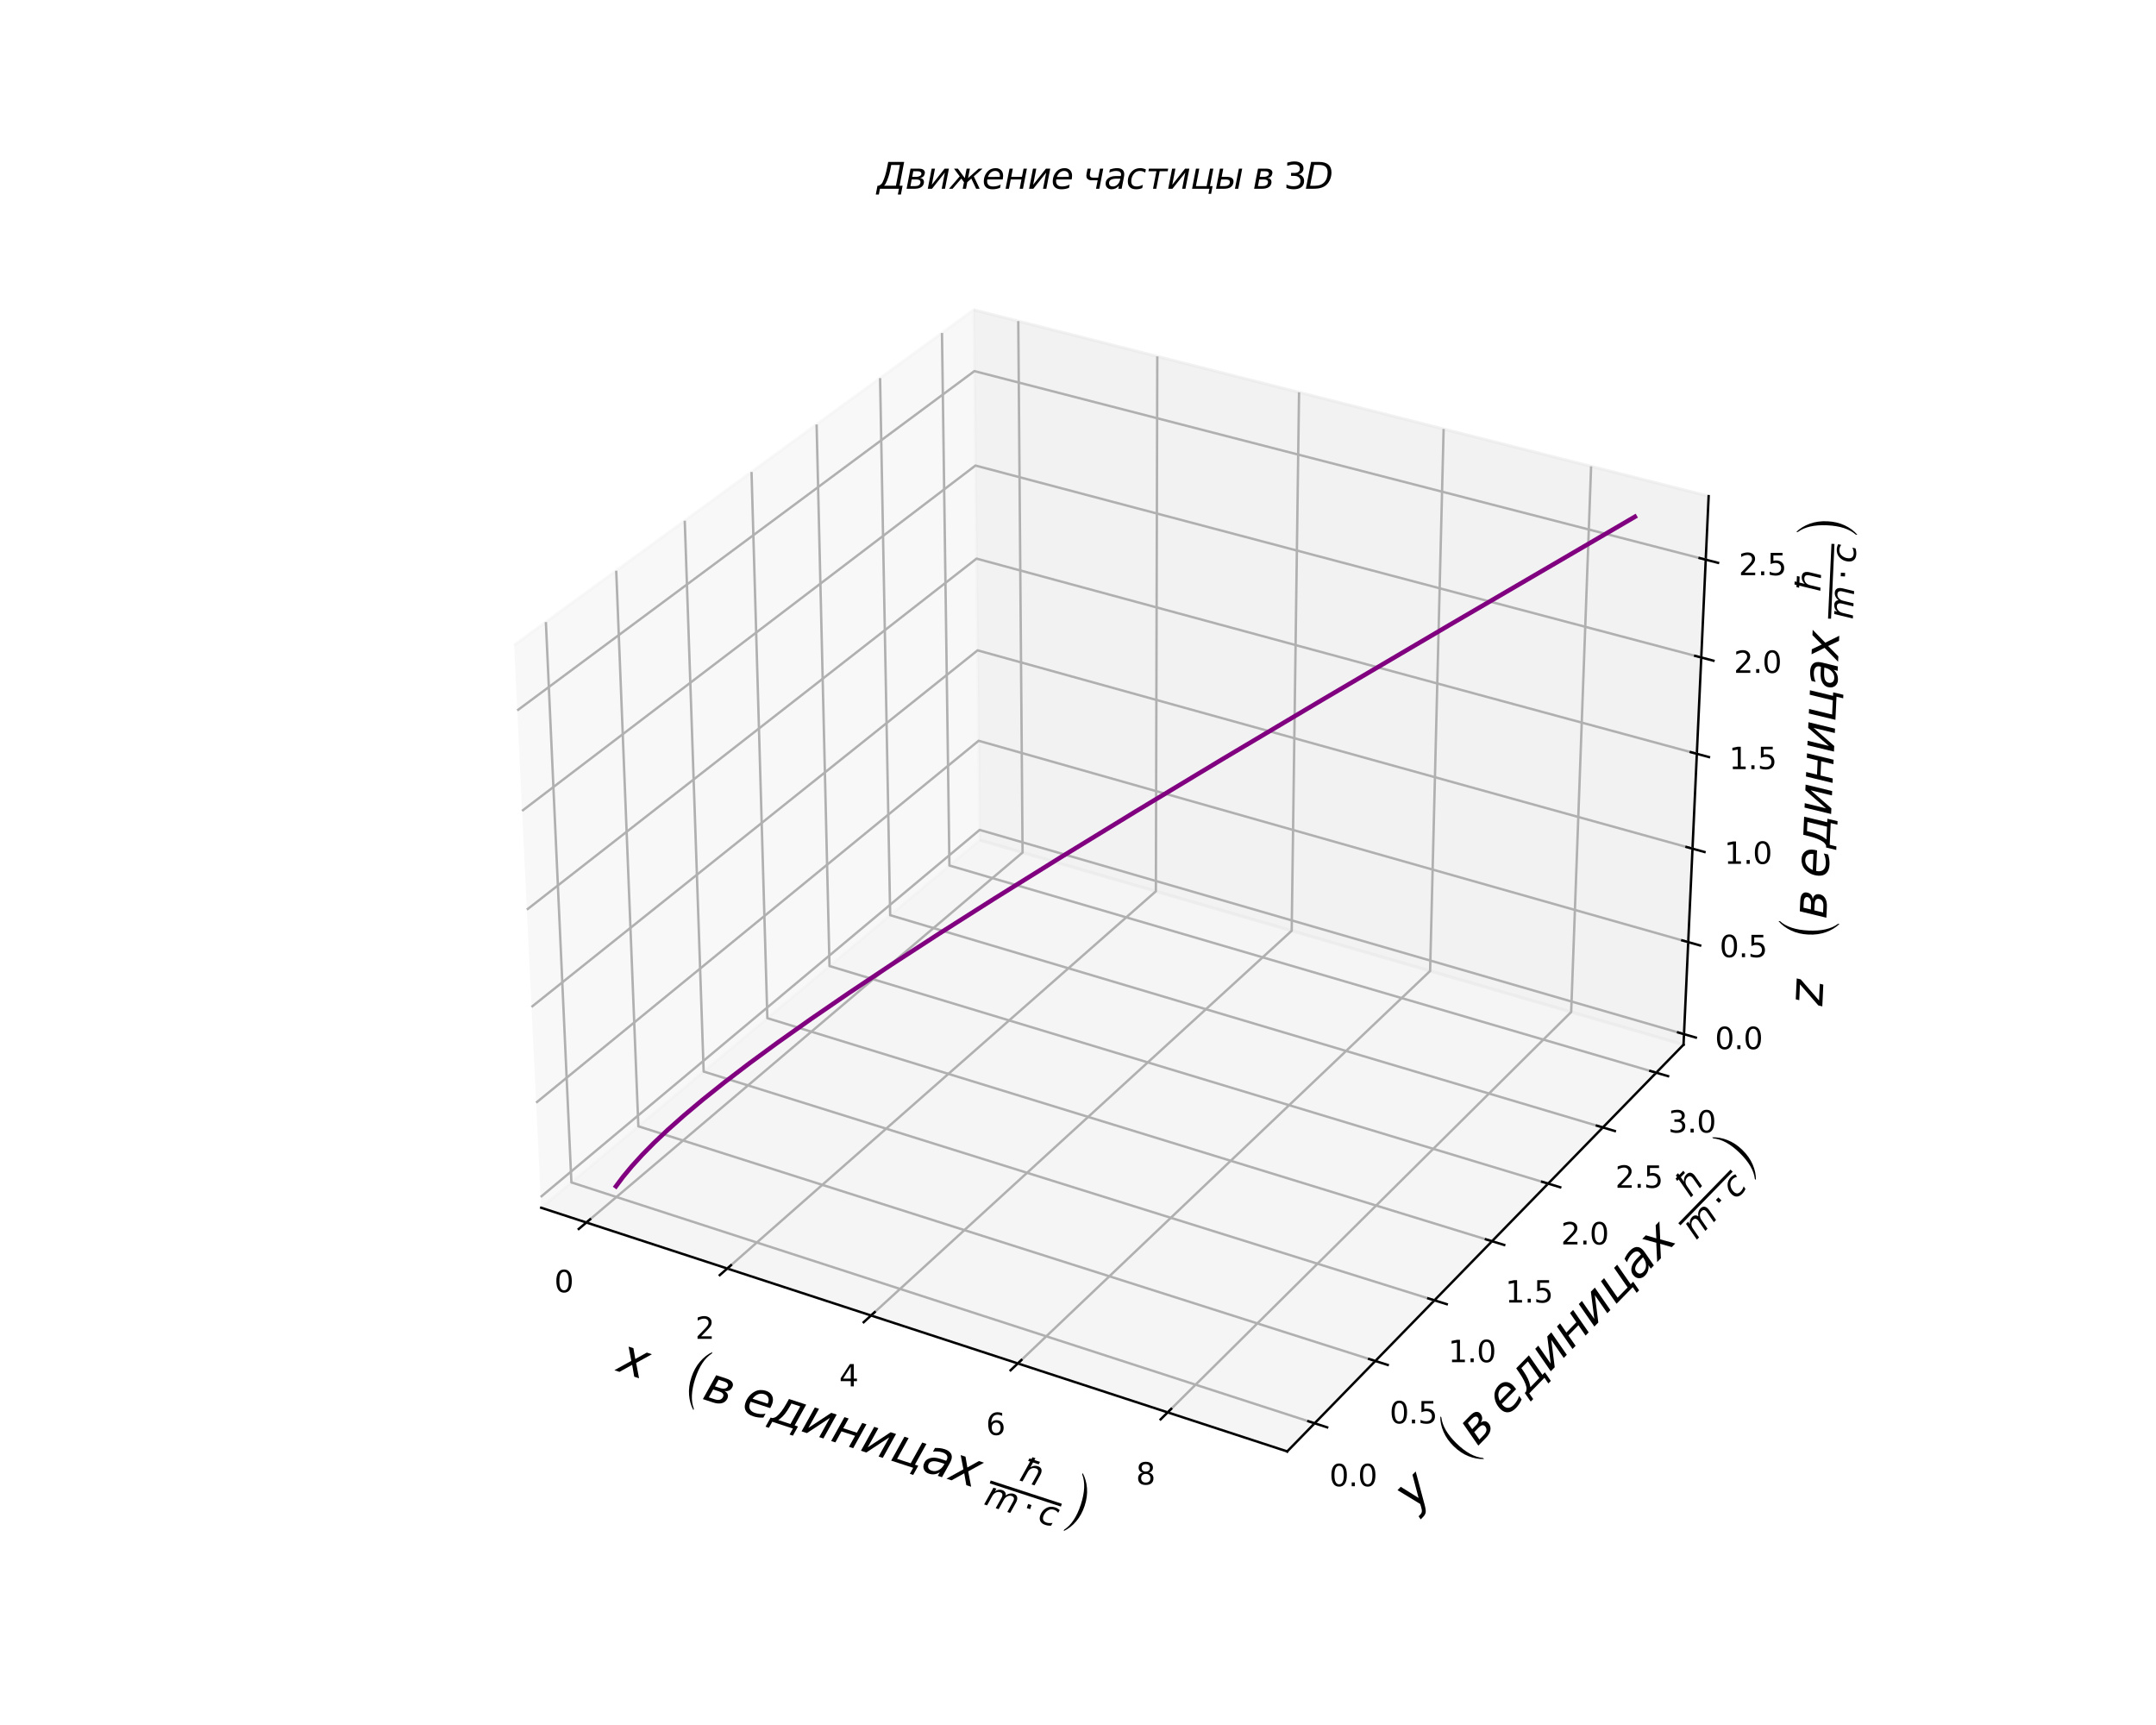 <?xml version="1.0" encoding="utf-8" standalone="no"?>
<!DOCTYPE svg PUBLIC "-//W3C//DTD SVG 1.1//EN"
  "http://www.w3.org/Graphics/SVG/1.1/DTD/svg11.dtd">
<svg xmlns:xlink="http://www.w3.org/1999/xlink" width="720pt" height="576pt" viewBox="0 0 720 576" xmlns="http://www.w3.org/2000/svg" version="1.1">
 <defs>
  <style type="text/css">*{stroke-linejoin: round; stroke-linecap: butt}</style>
 </defs>
 <g id="figure_1">
  <g id="patch_1">
   <path d="M 0 576 
L 720 576 
L 720 0 
L 0 0 
z
" style="fill: #ffffff"/>
  </g>
  <g id="patch_2">
   <path d="M 147.24 512.64 
L 590.76 512.64 
L 590.76 69.12 
L 147.24 69.12 
z
" style="fill: #ffffff"/>
  </g>
  <g id="pane3d_1">
   <g id="patch_3">
    <path d="M 180.729 403.282 
L 327.194 280.512 
L 325.158 103.457 
L 171.684 215.455 
" style="fill: #f2f2f2; opacity: 0.5; stroke: #f2f2f2; stroke-linejoin: miter"/>
   </g>
  </g>
  <g id="pane3d_2">
   <g id="patch_4">
    <path d="M 327.194 280.512 
L 562.217 348.825 
L 570.605 165.67 
L 325.158 103.457 
" style="fill: #e6e6e6; opacity: 0.5; stroke: #e6e6e6; stroke-linejoin: miter"/>
   </g>
  </g>
  <g id="pane3d_3">
   <g id="patch_5">
    <path d="M 180.729 403.282 
L 429.865 484.65 
L 562.217 348.825 
L 327.194 280.512 
" style="fill: #ececec; opacity: 0.5; stroke: #ececec; stroke-linejoin: miter"/>
   </g>
  </g>
  <g id="axis3d_1">
   <g id="line2d_1">
    <path d="M 180.729 403.282 
L 429.865 484.65 
" style="fill: none; stroke: #000000; stroke-width: 0.8; stroke-linecap: square"/>
   </g>
   <g id="text_1">
    <!-- $x\;\;\;\left(в\;единицах\;\frac{\hbar}{m \cdot c}\right)$ -->
    <g transform="translate(205.581 457.664)rotate(-341.913)scale(0.16 -0.16)">
     <defs>
      <path id="DejaVuSans-Oblique-78" d="M 3841 3500 
L 2234 1784 
L 3219 0 
L 2559 0 
L 1819 1388 
L 531 0 
L -166 0 
L 1556 1844 
L 641 3500 
L 1300 3500 
L 1972 2234 
L 3144 3500 
L 3841 3500 
z
" transform="scale(0.016)"/>
      <path id="STIXSizeOneSym-Regular-28" d="M 2445 -858 
L 2445 -1050 
Q 1728 -371 1309 630 
Q 890 1632 890 2886 
Q 890 4122 1309 5136 
Q 1728 6150 2445 6822 
L 2445 6630 
Q 1408 5363 1408 2886 
Q 1408 410 2445 -858 
z
" transform="scale(0.016)"/>
      <path id="DejaVuSans-Oblique-432" d="M 2656 1159 
Q 2656 1613 1947 1613 
L 1128 1613 
L 906 459 
L 1725 459 
Q 2528 459 2644 1038 
Q 2656 1103 2656 1159 
z
M 1406 3041 
L 1219 2072 
L 1975 2072 
Q 2300 2072 2559 2217 
Q 2819 2363 2819 2647 
Q 2819 2819 2653 2930 
Q 2488 3041 2163 3041 
L 1406 3041 
z
M 922 3500 
L 2291 3500 
Q 2906 3500 3162 3300 
Q 3419 3100 3419 2809 
Q 3419 2725 3400 2634 
Q 3275 1981 2588 1888 
Q 2969 1813 3141 1575 
Q 3263 1406 3263 1175 
Q 3263 1084 3244 981 
Q 3153 513 2742 256 
Q 2331 0 1663 0 
L 241 0 
L 922 3500 
z
" transform="scale(0.016)"/>
      <path id="DejaVuSans-Oblique-435" d="M 3078 2063 
Q 3088 2113 3092 2166 
Q 3097 2219 3097 2272 
Q 3097 2653 2873 2875 
Q 2650 3097 2266 3097 
Q 1838 3097 1509 2826 
Q 1181 2556 1013 2059 
L 3078 2063 
z
M 3578 1613 
L 903 1613 
Q 884 1494 878 1425 
Q 872 1356 872 1306 
Q 872 872 1139 634 
Q 1406 397 1894 397 
Q 2269 397 2603 481 
Q 2938 566 3225 728 
L 3116 159 
Q 2806 34 2476 -28 
Q 2147 -91 1806 -91 
Q 1078 -91 686 257 
Q 294 606 294 1247 
Q 294 1794 489 2264 
Q 684 2734 1063 3103 
Q 1306 3334 1642 3459 
Q 1978 3584 2356 3584 
Q 2950 3584 3301 3228 
Q 3653 2872 3653 2272 
Q 3653 2128 3634 1964 
Q 3616 1800 3578 1613 
z
" transform="scale(0.016)"/>
      <path id="DejaVuSans-Oblique-434" d="M 1219 459 
L 2888 459 
L 3391 3041 
L 2181 3041 
L 2097 2603 
Q 1844 1316 1344 628 
L 1219 459 
z
M 384 459 
Q 694 584 872 850 
Q 1306 1509 1563 2838 
L 1691 3500 
L 4056 3500 
L 3466 459 
L 3925 459 
L 3666 -884 
L 3206 -884 
L 3378 0 
L 541 0 
L 369 -884 
L -91 -884 
L 169 459 
L 384 459 
z
" transform="scale(0.016)"/>
      <path id="DejaVuSans-Oblique-438" d="M 3919 3500 
L 3238 0 
L 2666 0 
L 3213 2809 
L 978 0 
L 241 0 
L 922 3500 
L 1494 3500 
L 947 697 
L 3178 3500 
L 3919 3500 
z
" transform="scale(0.016)"/>
      <path id="DejaVuSans-Oblique-43d" d="M 922 3500 
L 1500 3500 
L 1222 2072 
L 3088 2072 
L 3366 3500 
L 3944 3500 
L 3263 0 
L 2684 0 
L 2997 1613 
L 1131 1613 
L 819 0 
L 241 0 
L 922 3500 
z
" transform="scale(0.016)"/>
      <path id="DejaVuSans-Oblique-446" d="M 3350 0 
L 328 0 
L 1006 3500 
L 1584 3500 
L 994 459 
L 2859 459 
L 3450 3500 
L 4028 3500 
L 3438 459 
L 3897 459 
L 3638 -884 
L 3178 -884 
L 3350 0 
z
" transform="scale(0.016)"/>
      <path id="DejaVuSans-Oblique-430" d="M 3438 1997 
L 3047 0 
L 2472 0 
L 2578 531 
Q 2325 219 2001 64 
Q 1678 -91 1281 -91 
Q 834 -91 548 182 
Q 263 456 263 884 
Q 263 1497 752 1853 
Q 1241 2209 2100 2209 
L 2900 2209 
L 2931 2363 
Q 2938 2388 2941 2417 
Q 2944 2447 2944 2509 
Q 2944 2788 2717 2942 
Q 2491 3097 2081 3097 
Q 1800 3097 1504 3025 
Q 1209 2953 897 2809 
L 997 3341 
Q 1322 3463 1633 3523 
Q 1944 3584 2234 3584 
Q 2853 3584 3176 3315 
Q 3500 3047 3500 2534 
Q 3500 2431 3484 2292 
Q 3469 2153 3438 1997 
z
M 2816 1759 
L 2241 1759 
Q 1534 1759 1195 1570 
Q 856 1381 856 984 
Q 856 709 1029 553 
Q 1203 397 1509 397 
Q 1978 397 2328 733 
Q 2678 1069 2791 1631 
L 2816 1759 
z
" transform="scale(0.016)"/>
      <path id="DejaVuSans-Oblique-445" d="M 3841 3500 
L 2234 1784 
L 3219 0 
L 2559 0 
L 1819 1388 
L 531 0 
L -166 0 
L 1556 1844 
L 641 3500 
L 1300 3500 
L 1972 2234 
L 3144 3500 
L 3841 3500 
z
" transform="scale(0.016)"/>
      <path id="DejaVuSans-Oblique-127" d="M 3634 2113 
L 3225 0 
L 2650 0 
L 3056 2094 
Q 3094 2291 3094 2450 
Q 3094 2688 3006 2838 
Q 2863 3084 2475 3084 
Q 2009 3084 1681 2788 
Q 1356 2491 1256 1978 
L 872 0 
L 294 0 
L 1066 3969 
L 675 3969 
L 775 4481 
L 1166 4481 
L 1238 4863 
L 1816 4863 
L 1744 4481 
L 2844 4481 
L 2744 3969 
L 1644 3969 
L 1447 2956 
Q 1713 3272 2025 3428 
Q 2331 3584 2700 3584 
Q 3300 3584 3538 3213 
Q 3688 2975 3688 2606 
Q 3688 2381 3634 2113 
z
" transform="scale(0.016)"/>
      <path id="DejaVuSans-Oblique-6d" d="M 5747 2113 
L 5338 0 
L 4763 0 
L 5166 2094 
Q 5191 2228 5203 2325 
Q 5216 2422 5216 2491 
Q 5216 2772 5059 2928 
Q 4903 3084 4622 3084 
Q 4203 3084 3875 2770 
Q 3547 2456 3450 1953 
L 3066 0 
L 2491 0 
L 2900 2094 
Q 2925 2209 2937 2307 
Q 2950 2406 2950 2484 
Q 2950 2769 2794 2926 
Q 2638 3084 2363 3084 
Q 1938 3084 1609 2770 
Q 1281 2456 1184 1953 
L 800 0 
L 225 0 
L 909 3500 
L 1484 3500 
L 1375 2956 
Q 1609 3263 1923 3423 
Q 2238 3584 2597 3584 
Q 2978 3584 3223 3384 
Q 3469 3184 3519 2828 
Q 3781 3197 4126 3390 
Q 4472 3584 4856 3584 
Q 5306 3584 5551 3325 
Q 5797 3066 5797 2591 
Q 5797 2488 5784 2364 
Q 5772 2241 5747 2113 
z
" transform="scale(0.016)"/>
      <path id="DejaVuSans-22c5" d="M 684 2619 
L 1344 2619 
L 1344 1825 
L 684 1825 
L 684 2619 
z
" transform="scale(0.016)"/>
      <path id="DejaVuSans-Oblique-63" d="M 3431 3366 
L 3316 2797 
Q 3109 2947 2876 3022 
Q 2644 3097 2394 3097 
Q 2119 3097 1870 3000 
Q 1622 2903 1453 2725 
Q 1184 2453 1037 2087 
Q 891 1722 891 1331 
Q 891 859 1127 628 
Q 1363 397 1844 397 
Q 2081 397 2348 469 
Q 2616 541 2906 684 
L 2797 116 
Q 2547 13 2283 -39 
Q 2019 -91 1741 -91 
Q 1044 -91 669 257 
Q 294 606 294 1253 
Q 294 1797 489 2255 
Q 684 2713 1069 3078 
Q 1331 3328 1684 3456 
Q 2038 3584 2456 3584 
Q 2700 3584 2940 3529 
Q 3181 3475 3431 3366 
z
" transform="scale(0.016)"/>
      <path id="STIXSizeOneSym-Regular-29" d="M 550 6630 
L 550 6822 
Q 1267 6144 1686 5142 
Q 2106 4141 2106 2886 
Q 2106 1651 1686 636 
Q 1267 -378 550 -1050 
L 550 -858 
Q 1587 410 1587 2886 
Q 1587 5363 550 6630 
z
" transform="scale(0.016)"/>
     </defs>
     <use xlink:href="#DejaVuSans-Oblique-78" transform="translate(0 0.008)"/>
     <use xlink:href="#STIXSizeOneSym-Regular-28" transform="translate(140.357 -11.016)scale(1.013)"/>
     <use xlink:href="#DejaVuSans-Oblique-432" transform="translate(187.779 0.008)"/>
     <use xlink:href="#DejaVuSans-Oblique-435" transform="translate(273.773 0.008)"/>
     <use xlink:href="#DejaVuSans-Oblique-434" transform="translate(335.297 0.008)"/>
     <use xlink:href="#DejaVuSans-Oblique-438" transform="translate(404.437 0.008)"/>
     <use xlink:href="#DejaVuSans-Oblique-43d" transform="translate(469.428 0.008)"/>
     <use xlink:href="#DejaVuSans-Oblique-438" transform="translate(534.808 0.008)"/>
     <use xlink:href="#DejaVuSans-Oblique-446" transform="translate(599.799 0.008)"/>
     <use xlink:href="#DejaVuSans-Oblique-430" transform="translate(667.865 0.008)"/>
     <use xlink:href="#DejaVuSans-Oblique-445" transform="translate(729.144 0.008)"/>
     <use xlink:href="#DejaVuSans-Oblique-127" transform="translate(869.383 43.805)scale(0.7)"/>
     <use xlink:href="#DejaVuSans-Oblique-6d" transform="translate(815.383 -26.645)scale(0.7)"/>
     <use xlink:href="#DejaVuSans-22c5" transform="translate(897.209 -26.645)scale(0.7)"/>
     <use xlink:href="#DejaVuSans-Oblique-63" transform="translate(933.098 -26.645)scale(0.7)"/>
     <use xlink:href="#STIXSizeOneSym-Regular-29" transform="translate(984.084 -11.016)scale(1.013)"/>
     <path d="M 815.383 18.805 
L 815.383 25.055 
L 971.584 25.055 
L 971.584 18.805 
L 815.383 18.805 
z
"/>
    </g>
   </g>
   <g id="Line3DCollection_1">
    <path d="M 195.818 408.21 
L 341.487 284.667 
L 340.055 107.233 
" style="fill: none; stroke: #b0b0b0; stroke-width: 0.8"/>
    <path d="M 242.866 423.576 
L 386.005 297.607 
L 386.48 119 
" style="fill: none; stroke: #b0b0b0; stroke-width: 0.8"/>
    <path d="M 290.883 439.258 
L 431.364 310.791 
L 433.82 130.999 
" style="fill: none; stroke: #b0b0b0; stroke-width: 0.8"/>
    <path d="M 339.899 455.267 
L 477.587 324.226 
L 482.101 143.237 
" style="fill: none; stroke: #b0b0b0; stroke-width: 0.8"/>
    <path d="M 389.946 471.613 
L 524.699 337.919 
L 531.352 155.721 
" style="fill: none; stroke: #b0b0b0; stroke-width: 0.8"/>
   </g>
   <g id="xtick_1">
    <g id="line2d_2">
     <path d="M 197.086 407.134 
L 193.275 410.366 
" style="fill: none; stroke: #000000; stroke-width: 0.8; stroke-linecap: square"/>
    </g>
    <g id="text_2">
     <!-- 0 -->
     <g transform="translate(185.119 431.496)scale(0.1 -0.1)">
      <defs>
       <path id="DejaVuSans-30" d="M 2034 4250 
Q 1547 4250 1301 3770 
Q 1056 3291 1056 2328 
Q 1056 1369 1301 889 
Q 1547 409 2034 409 
Q 2525 409 2770 889 
Q 3016 1369 3016 2328 
Q 3016 3291 2770 3770 
Q 2525 4250 2034 4250 
z
M 2034 4750 
Q 2819 4750 3233 4129 
Q 3647 3509 3647 2328 
Q 3647 1150 3233 529 
Q 2819 -91 2034 -91 
Q 1250 -91 836 529 
Q 422 1150 422 2328 
Q 422 3509 836 4129 
Q 1250 4750 2034 4750 
z
" transform="scale(0.016)"/>
      </defs>
      <use xlink:href="#DejaVuSans-30"/>
     </g>
    </g>
   </g>
   <g id="xtick_2">
    <g id="line2d_3">
     <path d="M 244.113 422.478 
L 240.365 425.777 
" style="fill: none; stroke: #000000; stroke-width: 0.8; stroke-linecap: square"/>
    </g>
    <g id="text_3">
     <!-- 2 -->
     <g transform="translate(232.196 447.057)scale(0.1 -0.1)">
      <defs>
       <path id="DejaVuSans-32" d="M 1228 531 
L 3431 531 
L 3431 0 
L 469 0 
L 469 531 
Q 828 903 1448 1529 
Q 2069 2156 2228 2338 
Q 2531 2678 2651 2914 
Q 2772 3150 2772 3378 
Q 2772 3750 2511 3984 
Q 2250 4219 1831 4219 
Q 1534 4219 1204 4116 
Q 875 4013 500 3803 
L 500 4441 
Q 881 4594 1212 4672 
Q 1544 4750 1819 4750 
Q 2544 4750 2975 4387 
Q 3406 4025 3406 3419 
Q 3406 3131 3298 2873 
Q 3191 2616 2906 2266 
Q 2828 2175 2409 1742 
Q 1991 1309 1228 531 
z
" transform="scale(0.016)"/>
      </defs>
      <use xlink:href="#DejaVuSans-32"/>
     </g>
    </g>
   </g>
   <g id="xtick_3">
    <g id="line2d_4">
     <path d="M 292.108 438.138 
L 288.427 441.505 
" style="fill: none; stroke: #000000; stroke-width: 0.8; stroke-linecap: square"/>
    </g>
    <g id="text_4">
     <!-- 4 -->
     <g transform="translate(280.245 462.939)scale(0.1 -0.1)">
      <defs>
       <path id="DejaVuSans-34" d="M 2419 4116 
L 825 1625 
L 2419 1625 
L 2419 4116 
z
M 2253 4666 
L 3047 4666 
L 3047 1625 
L 3713 1625 
L 3713 1100 
L 3047 1100 
L 3047 0 
L 2419 0 
L 2419 1100 
L 313 1100 
L 313 1709 
L 2253 4666 
z
" transform="scale(0.016)"/>
      </defs>
      <use xlink:href="#DejaVuSans-34"/>
     </g>
    </g>
   </g>
   <g id="xtick_4">
    <g id="line2d_5">
     <path d="M 341.101 454.123 
L 337.49 457.56 
" style="fill: none; stroke: #000000; stroke-width: 0.8; stroke-linecap: square"/>
    </g>
    <g id="text_5">
     <!-- 6 -->
     <g transform="translate(329.296 479.152)scale(0.1 -0.1)">
      <defs>
       <path id="DejaVuSans-36" d="M 2113 2584 
Q 1688 2584 1439 2293 
Q 1191 2003 1191 1497 
Q 1191 994 1439 701 
Q 1688 409 2113 409 
Q 2538 409 2786 701 
Q 3034 994 3034 1497 
Q 3034 2003 2786 2293 
Q 2538 2584 2113 2584 
z
M 3366 4563 
L 3366 3988 
Q 3128 4100 2886 4159 
Q 2644 4219 2406 4219 
Q 1781 4219 1451 3797 
Q 1122 3375 1075 2522 
Q 1259 2794 1537 2939 
Q 1816 3084 2150 3084 
Q 2853 3084 3261 2657 
Q 3669 2231 3669 1497 
Q 3669 778 3244 343 
Q 2819 -91 2113 -91 
Q 1303 -91 875 529 
Q 447 1150 447 2328 
Q 447 3434 972 4092 
Q 1497 4750 2381 4750 
Q 2619 4750 2861 4703 
Q 3103 4656 3366 4563 
z
" transform="scale(0.016)"/>
      </defs>
      <use xlink:href="#DejaVuSans-36"/>
     </g>
    </g>
   </g>
   <g id="xtick_5">
    <g id="line2d_6">
     <path d="M 391.124 470.444 
L 387.586 473.954 
" style="fill: none; stroke: #000000; stroke-width: 0.8; stroke-linecap: square"/>
    </g>
    <g id="text_6">
     <!-- 8 -->
     <g transform="translate(379.381 495.707)scale(0.1 -0.1)">
      <defs>
       <path id="DejaVuSans-38" d="M 2034 2216 
Q 1584 2216 1326 1975 
Q 1069 1734 1069 1313 
Q 1069 891 1326 650 
Q 1584 409 2034 409 
Q 2484 409 2743 651 
Q 3003 894 3003 1313 
Q 3003 1734 2745 1975 
Q 2488 2216 2034 2216 
z
M 1403 2484 
Q 997 2584 770 2862 
Q 544 3141 544 3541 
Q 544 4100 942 4425 
Q 1341 4750 2034 4750 
Q 2731 4750 3128 4425 
Q 3525 4100 3525 3541 
Q 3525 3141 3298 2862 
Q 3072 2584 2669 2484 
Q 3125 2378 3379 2068 
Q 3634 1759 3634 1313 
Q 3634 634 3220 271 
Q 2806 -91 2034 -91 
Q 1263 -91 848 271 
Q 434 634 434 1313 
Q 434 1759 690 2068 
Q 947 2378 1403 2484 
z
M 1172 3481 
Q 1172 3119 1398 2916 
Q 1625 2713 2034 2713 
Q 2441 2713 2670 2916 
Q 2900 3119 2900 3481 
Q 2900 3844 2670 4047 
Q 2441 4250 2034 4250 
Q 1625 4250 1398 4047 
Q 1172 3844 1172 3481 
z
" transform="scale(0.016)"/>
      </defs>
      <use xlink:href="#DejaVuSans-38"/>
     </g>
    </g>
   </g>
  </g>
  <g id="axis3d_2">
   <g id="line2d_7">
    <path d="M 562.217 348.825 
L 429.865 484.65 
" style="fill: none; stroke: #000000; stroke-width: 0.8; stroke-linecap: square"/>
   </g>
   <g id="text_7">
    <!-- $y\;\;\;\left(в\;единицах\;\frac{\hbar}{m \cdot c}\right)$ -->
    <g transform="translate(472.297 504.676)rotate(-45.742)scale(0.16 -0.16)">
     <defs>
      <path id="DejaVuSans-Oblique-79" d="M 1588 -325 
Q 1188 -997 936 -1164 
Q 684 -1331 294 -1331 
L -159 -1331 
L -63 -850 
L 269 -850 
Q 509 -850 678 -719 
Q 847 -588 1056 -206 
L 1234 128 
L 459 3500 
L 1069 3500 
L 1650 819 
L 3256 3500 
L 3859 3500 
L 1588 -325 
z
" transform="scale(0.016)"/>
     </defs>
     <use xlink:href="#DejaVuSans-Oblique-79" transform="translate(0 0.008)"/>
     <use xlink:href="#STIXSizeOneSym-Regular-28" transform="translate(140.357 -11.016)scale(1.013)"/>
     <use xlink:href="#DejaVuSans-Oblique-432" transform="translate(187.779 0.008)"/>
     <use xlink:href="#DejaVuSans-Oblique-435" transform="translate(273.773 0.008)"/>
     <use xlink:href="#DejaVuSans-Oblique-434" transform="translate(335.297 0.008)"/>
     <use xlink:href="#DejaVuSans-Oblique-438" transform="translate(404.437 0.008)"/>
     <use xlink:href="#DejaVuSans-Oblique-43d" transform="translate(469.428 0.008)"/>
     <use xlink:href="#DejaVuSans-Oblique-438" transform="translate(534.808 0.008)"/>
     <use xlink:href="#DejaVuSans-Oblique-446" transform="translate(599.799 0.008)"/>
     <use xlink:href="#DejaVuSans-Oblique-430" transform="translate(667.865 0.008)"/>
     <use xlink:href="#DejaVuSans-Oblique-445" transform="translate(729.144 0.008)"/>
     <use xlink:href="#DejaVuSans-Oblique-127" transform="translate(869.383 43.805)scale(0.7)"/>
     <use xlink:href="#DejaVuSans-Oblique-6d" transform="translate(815.383 -26.645)scale(0.7)"/>
     <use xlink:href="#DejaVuSans-22c5" transform="translate(897.209 -26.645)scale(0.7)"/>
     <use xlink:href="#DejaVuSans-Oblique-63" transform="translate(933.098 -26.645)scale(0.7)"/>
     <use xlink:href="#STIXSizeOneSym-Regular-29" transform="translate(984.084 -11.016)scale(1.013)"/>
     <path d="M 815.383 18.805 
L 815.383 25.055 
L 971.584 25.055 
L 971.584 18.805 
L 815.383 18.805 
z
"/>
    </g>
   </g>
   <g id="Line3DCollection_2">
    <path d="M 182.297 207.71 
L 190.821 394.822 
L 439.023 475.252 
" style="fill: none; stroke: #b0b0b0; stroke-width: 0.8"/>
    <path d="M 205.789 190.566 
L 213.181 376.08 
L 459.291 454.452 
" style="fill: none; stroke: #b0b0b0; stroke-width: 0.8"/>
    <path d="M 228.673 173.867 
L 234.986 357.803 
L 479.031 434.195 
" style="fill: none; stroke: #b0b0b0; stroke-width: 0.8"/>
    <path d="M 250.972 157.594 
L 256.257 339.973 
L 498.262 414.458 
" style="fill: none; stroke: #b0b0b0; stroke-width: 0.8"/>
    <path d="M 272.708 141.732 
L 277.014 322.574 
L 517.005 395.224 
" style="fill: none; stroke: #b0b0b0; stroke-width: 0.8"/>
    <path d="M 293.903 126.265 
L 297.276 305.59 
L 535.277 376.472 
" style="fill: none; stroke: #b0b0b0; stroke-width: 0.8"/>
    <path d="M 314.575 111.179 
L 317.059 289.008 
L 553.097 358.185 
" style="fill: none; stroke: #b0b0b0; stroke-width: 0.8"/>
   </g>
   <g id="xtick_6">
    <g id="line2d_8">
     <path d="M 436.932 474.574 
L 443.212 476.609 
" style="fill: none; stroke: #000000; stroke-width: 0.8; stroke-linecap: square"/>
    </g>
    <g id="text_8">
     <!-- 0.0 -->
     <g transform="translate(443.949 496.271)scale(0.1 -0.1)">
      <defs>
       <path id="DejaVuSans-2e" d="M 684 794 
L 1344 794 
L 1344 0 
L 684 0 
L 684 794 
z
" transform="scale(0.016)"/>
      </defs>
      <use xlink:href="#DejaVuSans-30"/>
      <use xlink:href="#DejaVuSans-2e" x="63.623"/>
      <use xlink:href="#DejaVuSans-30" x="95.41"/>
     </g>
    </g>
   </g>
   <g id="xtick_7">
    <g id="line2d_9">
     <path d="M 457.219 453.792 
L 463.442 455.774 
" style="fill: none; stroke: #000000; stroke-width: 0.8; stroke-linecap: square"/>
    </g>
    <g id="text_9">
     <!-- 0.5 -->
     <g transform="translate(464.054 475.286)scale(0.1 -0.1)">
      <defs>
       <path id="DejaVuSans-35" d="M 691 4666 
L 3169 4666 
L 3169 4134 
L 1269 4134 
L 1269 2991 
Q 1406 3038 1543 3061 
Q 1681 3084 1819 3084 
Q 2600 3084 3056 2656 
Q 3513 2228 3513 1497 
Q 3513 744 3044 326 
Q 2575 -91 1722 -91 
Q 1428 -91 1123 -41 
Q 819 9 494 109 
L 494 744 
Q 775 591 1075 516 
Q 1375 441 1709 441 
Q 2250 441 2565 725 
Q 2881 1009 2881 1497 
Q 2881 1984 2565 2268 
Q 2250 2553 1709 2553 
Q 1456 2553 1204 2497 
Q 953 2441 691 2322 
L 691 4666 
z
" transform="scale(0.016)"/>
      </defs>
      <use xlink:href="#DejaVuSans-30"/>
      <use xlink:href="#DejaVuSans-2e" x="63.623"/>
      <use xlink:href="#DejaVuSans-35" x="95.41"/>
     </g>
    </g>
   </g>
   <g id="xtick_8">
    <g id="line2d_10">
     <path d="M 476.977 433.552 
L 483.144 435.482 
" style="fill: none; stroke: #000000; stroke-width: 0.8; stroke-linecap: square"/>
    </g>
    <g id="text_10">
     <!-- 1.0 -->
     <g transform="translate(483.635 454.849)scale(0.1 -0.1)">
      <defs>
       <path id="DejaVuSans-31" d="M 794 531 
L 1825 531 
L 1825 4091 
L 703 3866 
L 703 4441 
L 1819 4666 
L 2450 4666 
L 2450 531 
L 3481 531 
L 3481 0 
L 794 0 
L 794 531 
z
" transform="scale(0.016)"/>
      </defs>
      <use xlink:href="#DejaVuSans-31"/>
      <use xlink:href="#DejaVuSans-2e" x="63.623"/>
      <use xlink:href="#DejaVuSans-30" x="95.41"/>
     </g>
    </g>
   </g>
   <g id="xtick_9">
    <g id="line2d_11">
     <path d="M 496.227 413.832 
L 502.338 415.713 
" style="fill: none; stroke: #000000; stroke-width: 0.8; stroke-linecap: square"/>
    </g>
    <g id="text_11">
     <!-- 1.5 -->
     <g transform="translate(502.711 434.938)scale(0.1 -0.1)">
      <use xlink:href="#DejaVuSans-31"/>
      <use xlink:href="#DejaVuSans-2e" x="63.623"/>
      <use xlink:href="#DejaVuSans-35" x="95.41"/>
     </g>
    </g>
   </g>
   <g id="xtick_10">
    <g id="line2d_12">
     <path d="M 514.988 394.613 
L 521.044 396.447 
" style="fill: none; stroke: #000000; stroke-width: 0.8; stroke-linecap: square"/>
    </g>
    <g id="text_12">
     <!-- 2.0 -->
     <g transform="translate(521.303 415.533)scale(0.1 -0.1)">
      <use xlink:href="#DejaVuSans-32"/>
      <use xlink:href="#DejaVuSans-2e" x="63.623"/>
      <use xlink:href="#DejaVuSans-30" x="95.41"/>
     </g>
    </g>
   </g>
   <g id="xtick_11">
    <g id="line2d_13">
     <path d="M 533.278 375.876 
L 539.28 377.664 
" style="fill: none; stroke: #000000; stroke-width: 0.8; stroke-linecap: square"/>
    </g>
    <g id="text_13">
     <!-- 2.5 -->
     <g transform="translate(539.427 396.615)scale(0.1 -0.1)">
      <use xlink:href="#DejaVuSans-32"/>
      <use xlink:href="#DejaVuSans-2e" x="63.623"/>
      <use xlink:href="#DejaVuSans-35" x="95.41"/>
     </g>
    </g>
   </g>
   <g id="xtick_12">
    <g id="line2d_14">
     <path d="M 551.115 357.604 
L 557.065 359.348 
" style="fill: none; stroke: #000000; stroke-width: 0.8; stroke-linecap: square"/>
    </g>
    <g id="text_14">
     <!-- 3.0 -->
     <g transform="translate(557.103 378.166)scale(0.1 -0.1)">
      <defs>
       <path id="DejaVuSans-33" d="M 2597 2516 
Q 3050 2419 3304 2112 
Q 3559 1806 3559 1356 
Q 3559 666 3084 287 
Q 2609 -91 1734 -91 
Q 1441 -91 1130 -33 
Q 819 25 488 141 
L 488 750 
Q 750 597 1062 519 
Q 1375 441 1716 441 
Q 2309 441 2620 675 
Q 2931 909 2931 1356 
Q 2931 1769 2642 2001 
Q 2353 2234 1838 2234 
L 1294 2234 
L 1294 2753 
L 1863 2753 
Q 2328 2753 2575 2939 
Q 2822 3125 2822 3475 
Q 2822 3834 2567 4026 
Q 2313 4219 1838 4219 
Q 1578 4219 1281 4162 
Q 984 4106 628 3988 
L 628 4550 
Q 988 4650 1302 4700 
Q 1616 4750 1894 4750 
Q 2613 4750 3031 4423 
Q 3450 4097 3450 3541 
Q 3450 3153 3228 2886 
Q 3006 2619 2597 2516 
z
" transform="scale(0.016)"/>
      </defs>
      <use xlink:href="#DejaVuSans-33"/>
      <use xlink:href="#DejaVuSans-2e" x="63.623"/>
      <use xlink:href="#DejaVuSans-30" x="95.41"/>
     </g>
    </g>
   </g>
  </g>
  <g id="axis3d_3">
   <g id="line2d_15">
    <path d="M 562.217 348.825 
L 570.605 165.67 
" style="fill: none; stroke: #000000; stroke-width: 0.8; stroke-linecap: square"/>
   </g>
   <g id="text_15">
    <!-- $z\;\;\;\left(в\;единицах\;\frac{\hbar}{m \cdot c}\right)$ -->
    <g transform="translate(608.565 335.997)rotate(-87.378)scale(0.16 -0.16)">
     <defs>
      <path id="DejaVuSans-Oblique-7a" d="M 744 3500 
L 3475 3500 
L 3372 2975 
L 738 459 
L 2913 459 
L 2822 0 
L -19 0 
L 84 525 
L 2719 3041 
L 653 3041 
L 744 3500 
z
" transform="scale(0.016)"/>
     </defs>
     <use xlink:href="#DejaVuSans-Oblique-7a" transform="translate(0 0.008)"/>
     <use xlink:href="#STIXSizeOneSym-Regular-28" transform="translate(133.668 -11.016)scale(1.013)"/>
     <use xlink:href="#DejaVuSans-Oblique-432" transform="translate(181.089 0.008)"/>
     <use xlink:href="#DejaVuSans-Oblique-435" transform="translate(267.084 0.008)"/>
     <use xlink:href="#DejaVuSans-Oblique-434" transform="translate(328.607 0.008)"/>
     <use xlink:href="#DejaVuSans-Oblique-438" transform="translate(397.748 0.008)"/>
     <use xlink:href="#DejaVuSans-Oblique-43d" transform="translate(462.738 0.008)"/>
     <use xlink:href="#DejaVuSans-Oblique-438" transform="translate(528.119 0.008)"/>
     <use xlink:href="#DejaVuSans-Oblique-446" transform="translate(593.109 0.008)"/>
     <use xlink:href="#DejaVuSans-Oblique-430" transform="translate(661.176 0.008)"/>
     <use xlink:href="#DejaVuSans-Oblique-445" transform="translate(722.455 0.008)"/>
     <use xlink:href="#DejaVuSans-Oblique-127" transform="translate(862.694 43.805)scale(0.7)"/>
     <use xlink:href="#DejaVuSans-Oblique-6d" transform="translate(808.694 -26.645)scale(0.7)"/>
     <use xlink:href="#DejaVuSans-22c5" transform="translate(890.52 -26.645)scale(0.7)"/>
     <use xlink:href="#DejaVuSans-Oblique-63" transform="translate(926.409 -26.645)scale(0.7)"/>
     <use xlink:href="#STIXSizeOneSym-Regular-29" transform="translate(977.395 -11.016)scale(1.013)"/>
     <path d="M 808.694 18.805 
L 808.694 25.055 
L 964.895 25.055 
L 964.895 18.805 
L 808.694 18.805 
z
"/>
    </g>
   </g>
   <g id="Line3DCollection_3">
    <path d="M 562.378 345.316 
L 327.155 277.113 
L 180.556 399.69 
" style="fill: none; stroke: #b0b0b0; stroke-width: 0.8"/>
    <path d="M 563.786 314.58 
L 326.812 247.351 
L 179.04 368.212 
" style="fill: none; stroke: #b0b0b0; stroke-width: 0.8"/>
    <path d="M 565.214 283.379 
L 326.465 217.16 
L 177.5 336.239 
" style="fill: none; stroke: #b0b0b0; stroke-width: 0.8"/>
    <path d="M 566.665 251.702 
L 326.113 186.531 
L 175.936 303.76 
" style="fill: none; stroke: #b0b0b0; stroke-width: 0.8"/>
    <path d="M 568.138 219.538 
L 325.756 155.453 
L 174.347 270.763 
" style="fill: none; stroke: #b0b0b0; stroke-width: 0.8"/>
    <path d="M 569.633 186.876 
L 325.393 123.919 
L 172.733 237.235 
" style="fill: none; stroke: #b0b0b0; stroke-width: 0.8"/>
   </g>
   <g id="xtick_13">
    <g id="line2d_16">
     <path d="M 560.404 344.743 
L 566.331 346.462 
" style="fill: none; stroke: #000000; stroke-width: 0.8; stroke-linecap: square"/>
    </g>
    <g id="text_16">
     <!-- 0.0 -->
     <g transform="translate(572.712 350.31)scale(0.1 -0.1)">
      <use xlink:href="#DejaVuSans-30"/>
      <use xlink:href="#DejaVuSans-2e" x="63.623"/>
      <use xlink:href="#DejaVuSans-30" x="95.41"/>
     </g>
    </g>
   </g>
   <g id="xtick_14">
    <g id="line2d_17">
     <path d="M 561.796 314.015 
L 567.77 315.71 
" style="fill: none; stroke: #000000; stroke-width: 0.8; stroke-linecap: square"/>
    </g>
    <g id="text_17">
     <!-- 0.5 -->
     <g transform="translate(574.254 319.611)scale(0.1 -0.1)">
      <use xlink:href="#DejaVuSans-30"/>
      <use xlink:href="#DejaVuSans-2e" x="63.623"/>
      <use xlink:href="#DejaVuSans-35" x="95.41"/>
     </g>
    </g>
   </g>
   <g id="xtick_15">
    <g id="line2d_18">
     <path d="M 563.209 282.823 
L 569.23 284.493 
" style="fill: none; stroke: #000000; stroke-width: 0.8; stroke-linecap: square"/>
    </g>
    <g id="text_18">
     <!-- 1.0 -->
     <g transform="translate(575.82 288.447)scale(0.1 -0.1)">
      <use xlink:href="#DejaVuSans-31"/>
      <use xlink:href="#DejaVuSans-2e" x="63.623"/>
      <use xlink:href="#DejaVuSans-30" x="95.41"/>
     </g>
    </g>
   </g>
   <g id="xtick_16">
    <g id="line2d_19">
     <path d="M 564.644 251.154 
L 570.712 252.798 
" style="fill: none; stroke: #000000; stroke-width: 0.8; stroke-linecap: square"/>
    </g>
    <g id="text_19">
     <!-- 1.5 -->
     <g transform="translate(577.409 256.81)scale(0.1 -0.1)">
      <use xlink:href="#DejaVuSans-31"/>
      <use xlink:href="#DejaVuSans-2e" x="63.623"/>
      <use xlink:href="#DejaVuSans-35" x="95.41"/>
     </g>
    </g>
   </g>
   <g id="xtick_17">
    <g id="line2d_20">
     <path d="M 566.1 219 
L 572.217 220.617 
" style="fill: none; stroke: #000000; stroke-width: 0.8; stroke-linecap: square"/>
    </g>
    <g id="text_20">
     <!-- 2.0 -->
     <g transform="translate(579.022 224.687)scale(0.1 -0.1)">
      <use xlink:href="#DejaVuSans-32"/>
      <use xlink:href="#DejaVuSans-2e" x="63.623"/>
      <use xlink:href="#DejaVuSans-30" x="95.41"/>
     </g>
    </g>
   </g>
   <g id="xtick_18">
    <g id="line2d_21">
     <path d="M 567.58 186.347 
L 573.746 187.937 
" style="fill: none; stroke: #000000; stroke-width: 0.8; stroke-linecap: square"/>
    </g>
    <g id="text_21">
     <!-- 2.5 -->
     <g transform="translate(580.661 192.067)scale(0.1 -0.1)">
      <use xlink:href="#DejaVuSans-32"/>
      <use xlink:href="#DejaVuSans-2e" x="63.623"/>
      <use xlink:href="#DejaVuSans-35" x="95.41"/>
     </g>
    </g>
   </g>
  </g>
  <g id="axes_1">
   <g id="line2d_22">
    <path d="M 205.708 396.108 
L 208.105 392.904 
L 211.029 389.384 
L 214.467 385.608 
L 218.393 381.625 
L 222.98 377.287 
L 228.396 372.477 
L 234.603 367.262 
L 241.959 361.384 
L 250.215 355.079 
L 259.711 348.115 
L 270.759 340.296 
L 283.282 331.708 
L 297.574 322.18 
L 313.552 311.803 
L 332.017 300.084 
L 353.877 286.482 
L 379.477 270.822 
L 408.176 253.529 
L 441.489 233.725 
L 484.011 208.72 
L 545.967 172.556 
L 545.967 172.556 
" clip-path="url(#p9e88d2b45d)" style="fill: none; stroke: #800080; stroke-width: 1.5; stroke-linecap: square"/>
   </g>
   <g id="text_22">
    <!-- $Движение\;частицы\;в\;3D$ -->
    <g transform="translate(292.92 63.12)scale(0.12 -0.12)">
     <defs>
      <path id="DejaVuSans-Oblique-414" d="M 1206 531 
L 3269 531 
L 3969 4134 
L 2453 4134 
L 2325 3472 
Q 2022 1913 1472 878 
Q 1356 666 1206 531 
z
M 284 531 
Q 741 728 934 1103 
Q 1425 2066 1756 3784 
L 1928 4666 
L 4703 4666 
L 3900 531 
L 4431 531 
L 4134 -1003 
L 3603 -1003 
L 3797 0 
L 491 0 
L 297 -1003 
L -234 -1003 
L 63 531 
L 284 531 
z
" transform="scale(0.016)"/>
      <path id="DejaVuSans-Oblique-436" d="M 2938 3500 
L 3509 3500 
L 3191 1856 
L 5038 3500 
L 5706 3500 
L 4188 2153 
L 5206 0 
L 4591 0 
L 3756 1769 
L 3050 1141 
L 2828 0 
L 2256 0 
L 2478 1141 
L 2016 1769 
L 494 0 
L -122 0 
L 1734 2153 
L 741 3500 
L 1409 3500 
L 2619 1856 
L 2938 3500 
z
" transform="scale(0.016)"/>
      <path id="DejaVuSans-Oblique-447" d="M 2966 3500 
L 3541 3500 
L 2859 0 
L 2284 0 
L 2572 1472 
L 1500 1472 
Q 1022 1472 759 1769 
Q 600 1950 600 2272 
Q 600 2425 638 2613 
L 809 3500 
L 1384 3500 
L 1222 2666 
Q 1197 2534 1197 2425 
Q 1197 1931 1731 1931 
L 2659 1931 
L 2966 3500 
z
" transform="scale(0.016)"/>
      <path id="DejaVuSans-Oblique-441" d="M 3431 3366 
L 3316 2797 
Q 3109 2947 2876 3022 
Q 2644 3097 2394 3097 
Q 2119 3097 1870 3000 
Q 1622 2903 1453 2725 
Q 1184 2453 1037 2087 
Q 891 1722 891 1331 
Q 891 859 1127 628 
Q 1363 397 1844 397 
Q 2081 397 2348 469 
Q 2616 541 2906 684 
L 2797 116 
Q 2547 13 2283 -39 
Q 2019 -91 1741 -91 
Q 1044 -91 669 257 
Q 294 606 294 1253 
Q 294 1797 489 2255 
Q 684 2713 1069 3078 
Q 1331 3328 1684 3456 
Q 2038 3584 2456 3584 
Q 2700 3584 2940 3529 
Q 3181 3475 3431 3366 
z
" transform="scale(0.016)"/>
      <path id="DejaVuSans-Oblique-442" d="M 528 3500 
L 3881 3500 
L 3791 3041 
L 2397 3041 
L 1806 0 
L 1241 0 
L 1831 3041 
L 438 3041 
L 528 3500 
z
" transform="scale(0.016)"/>
      <path id="DejaVuSans-Oblique-44b" d="M 2656 1159 
Q 2656 1613 1950 1613 
L 1131 1613 
L 909 459 
L 1728 459 
Q 2528 459 2644 1038 
Q 2656 1103 2656 1159 
z
M 2066 2072 
Q 3281 2072 3281 1278 
Q 3281 1166 3256 1038 
Q 3053 0 1663 0 
L 241 0 
L 922 3500 
L 1500 3500 
L 1222 2072 
L 2066 2072 
z
M 4216 3500 
L 4791 3500 
L 4106 0 
L 3531 0 
L 4216 3500 
z
" transform="scale(0.016)"/>
      <path id="DejaVuSans-Oblique-44" d="M 1081 4666 
L 2438 4666 
Q 3519 4666 4070 4208 
Q 4622 3750 4622 2847 
Q 4622 2250 4412 1698 
Q 4203 1147 3834 769 
Q 3463 381 2891 190 
Q 2319 0 1538 0 
L 172 0 
L 1081 4666 
z
M 1613 4147 
L 909 519 
L 1734 519 
Q 2794 519 3375 1128 
Q 3956 1738 3956 2847 
Q 3956 3519 3581 3833 
Q 3206 4147 2406 4147 
L 1613 4147 
z
" transform="scale(0.016)"/>
     </defs>
     <use xlink:href="#DejaVuSans-Oblique-414" transform="translate(0 0.781)"/>
     <use xlink:href="#DejaVuSans-Oblique-432" transform="translate(78.125 0.781)"/>
     <use xlink:href="#DejaVuSans-Oblique-438" transform="translate(137.061 0.781)"/>
     <use xlink:href="#DejaVuSans-Oblique-436" transform="translate(202.051 0.781)"/>
     <use xlink:href="#DejaVuSans-Oblique-435" transform="translate(292.139 0.781)"/>
     <use xlink:href="#DejaVuSans-Oblique-43d" transform="translate(353.662 0.781)"/>
     <use xlink:href="#DejaVuSans-Oblique-438" transform="translate(419.043 0.781)"/>
     <use xlink:href="#DejaVuSans-Oblique-435" transform="translate(484.033 0.781)"/>
     <use xlink:href="#DejaVuSans-Oblique-447" transform="translate(572.616 0.781)"/>
     <use xlink:href="#DejaVuSans-Oblique-430" transform="translate(631.698 0.781)"/>
     <use xlink:href="#DejaVuSans-Oblique-441" transform="translate(692.977 0.781)"/>
     <use xlink:href="#DejaVuSans-Oblique-442" transform="translate(747.958 0.781)"/>
     <use xlink:href="#DejaVuSans-Oblique-438" transform="translate(806.21 0.781)"/>
     <use xlink:href="#DejaVuSans-Oblique-446" transform="translate(871.2 0.781)"/>
     <use xlink:href="#DejaVuSans-Oblique-44b" transform="translate(939.266 0.781)"/>
     <use xlink:href="#DejaVuSans-Oblique-432" transform="translate(1045.28 0.781)"/>
     <use xlink:href="#DejaVuSans-33" transform="translate(1131.275 0.781)"/>
     <use xlink:href="#DejaVuSans-Oblique-44" transform="translate(1190.398 0.781)"/>
    </g>
   </g>
  </g>
 </g>
 <defs>
  <clipPath id="p9e88d2b45d">
   <rect x="147.24" y="69.12" width="443.52" height="443.52"/>
  </clipPath>
 </defs>
</svg>
